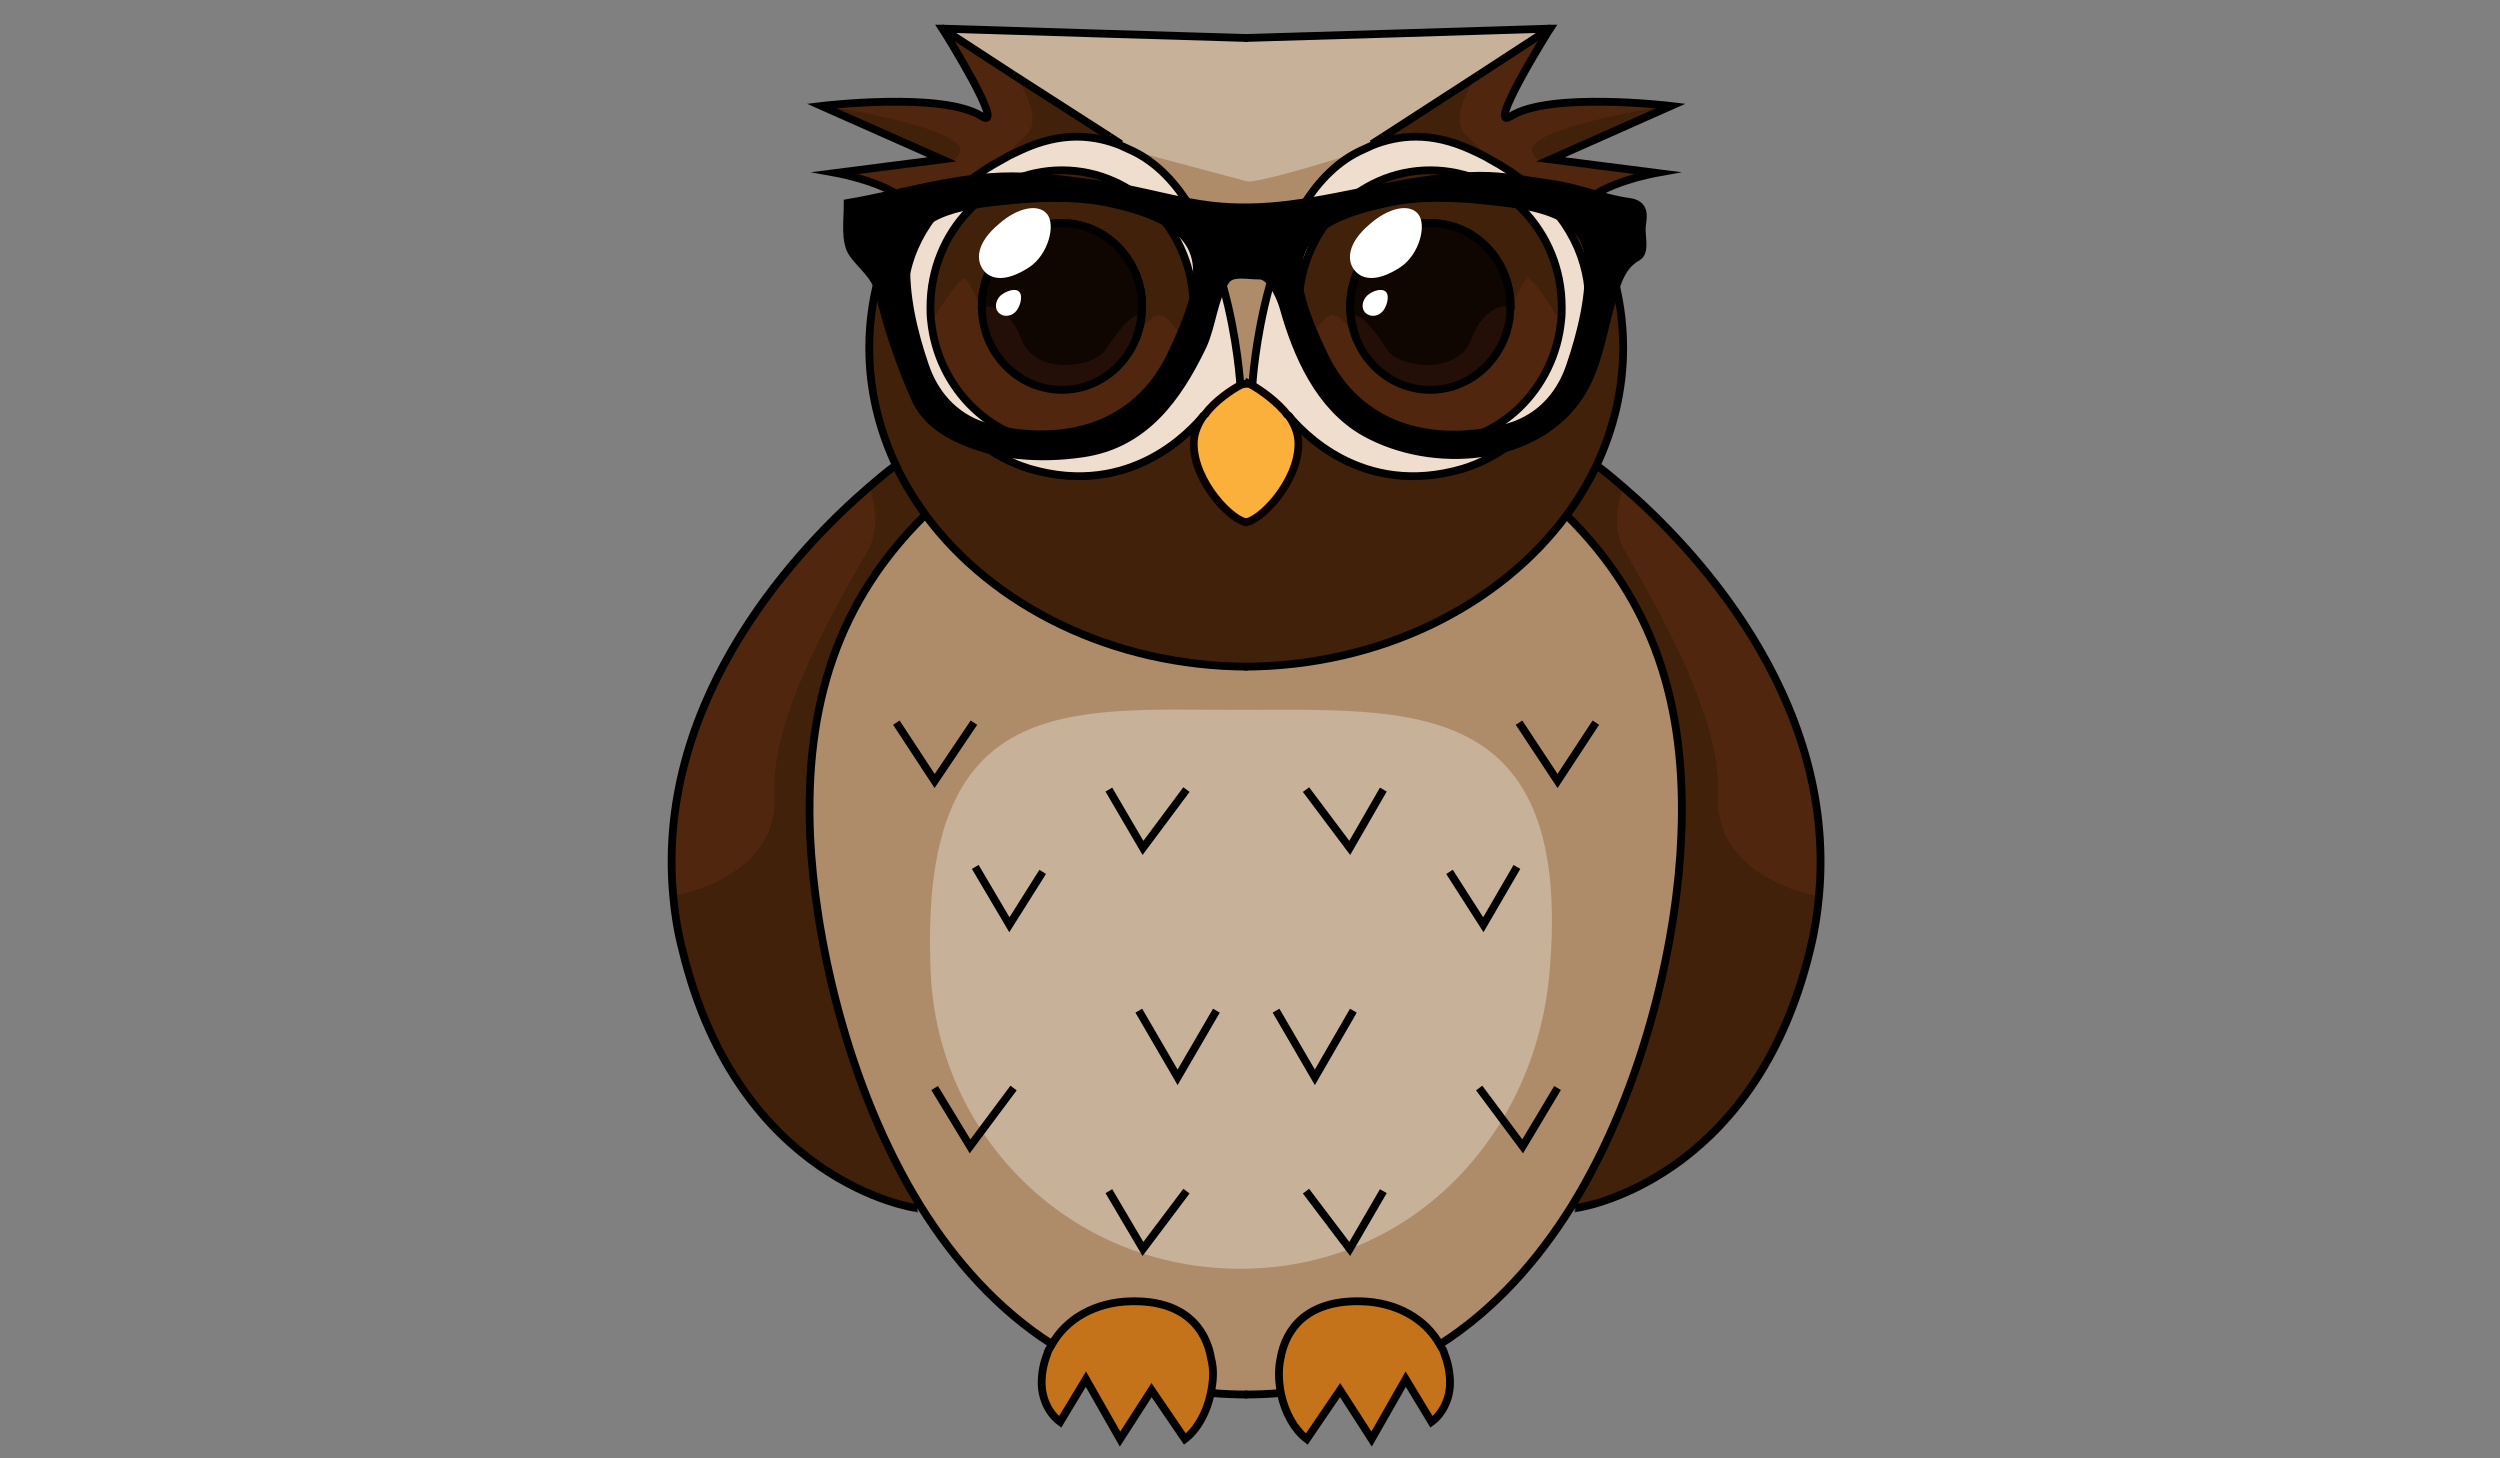 <?xml version="1.0" encoding="utf-8"?>
<!-- Generator: Adobe Illustrator 18.1.1, SVG Export Plug-In . SVG Version: 6.00 Build 0)  -->
<!DOCTYPE svg PUBLIC "-//W3C//DTD SVG 1.1//EN" "http://www.w3.org/Graphics/SVG/1.1/DTD/svg11.dtd">
<svg version="1.1" id="Vrstva_1" xmlns="http://www.w3.org/2000/svg" xmlns:xlink="http://www.w3.org/1999/xlink" x="0px" y="0px"
	 viewBox="0 0 960 560" enable-background="new 0 0 960 560" xml:space="preserve">
<rect x="0" y="0" width="960" height="560" fill="#808080" stroke="none"/>
<g id="Vrstva_1_2_">
	<g id="Vrstva_1_1_" display="none">
		<path display="inline" fill="none" stroke="#000000" stroke-miterlimit="10" d="M478.5,12.6"/>
		<rect x="93.8" y="-275.4" display="inline" fill="none" stroke="#0A0000" stroke-miterlimit="10" width="772.4" height="974.5"/>
	</g>
	<g id="base">
		<path fill="#AF8C69" d="M479.1,256c52.2-0.2,98-23.5,123.6-58.1l0.2,0.2c33.3,32.8,46.4,72.1,44,123.4
			c-1.7,36.8-13.1,95.1-42.1,141.9c-13.1,21-29.7,39.8-50.5,53l0,0c-5.5-10.3-17-16.7-30.5-17c-20.2-0.5-28.9,10.1-30.9,22.1l0,0
			c-0.8,4.6-0.6,9.3,0.3,13.9c-4.6,0.5-9.3,0.6-14,0.6s-9.5-0.2-14-0.6c0.9-4.6,1.1-9.3,0.3-13.9l0,0c-2.1-12-10.9-22.6-30.9-22.1
			c-13.3,0.2-24.9,6.8-30.5,17l0,0c-20.8-13.3-37.4-32-50.5-53c-29-46.9-40.7-105.1-42.4-141.9c-2.2-51.1,10.9-90.7,44-123.4
			l0.2-0.2C381,232.7,426.8,255.9,479.1,256z"/>
	</g>
	<g id="mirror">
		<g>
			<g>
				<g id="XMLID_13_">
					<g id="fill_x5F_bottom_12_">
						<path fill="#C4731A" d="M434.5,499.2c27.8-0.6,34.1,19.7,30.6,36c-1.6,7.6-5.4,14-9.9,17.4l-12.8-18.8l-12.1,18.8l-12.9-23
							l-9.9,16.4c-4.1-3-7.1-8.7-7.1-15c0-5.4,1.3-10.3,3.6-14.4C409.7,506,421.1,499.3,434.5,499.2z"/>
						<path fill="#AF8C69" d="M479.1,499.2v36.6c-4.7,0-9.5-0.2-14-0.6c3.5-16.3-3-36.6-30.6-36c-13.3,0.2-24.8,6.8-30.5,17l0,0
							c-20.8-13.3-37.4-32-50.5-53c-29-46.9-40.7-105.1-42.4-141.9c-2.2-51.1,10.9-90.7,44-123.4l0.2-0.2
							c25.7,34.7,71.5,57.9,123.6,58.1v36.4c0,0-68,5.5-80.3-15.1c-16.6-27.5-40.6-35-62.6-23c-27.6,14.7,1.1,177.8,22.2,193
							c27.6,19.7,42.9-0.8,62.3,21.1C438.6,488.8,455.6,488.5,479.1,499.2z"/>
						<path fill="#42210B" d="M395.5,180c38.8,11.5,62.3-14.7,66.9-20.4c-2.2,3.2-3.8,6.8-3.9,10.9c-0.2,14.8,15,30.3,20.7,30.3V256
							c-52.2-0.2-98-23.5-123.6-58.1c-4.4-6.2-8.4-12.5-11.4-19.1c-6.6-14-10.3-29.2-10.3-45.3c0-10.4,1.6-20.7,4.6-30.5
							c0.6-2.2,1.3-4.4,2.2-6.5c3-7.3,7.4-15.5,8.5-17.8c0,0,0-0.2,0.2-0.2c0.2-0.2,0.2-0.5,0.2-0.5c-6.8-8.4-27.9-12-27.9-12
							l40.6-5.2l-46.5-20.4c0,0,46.2-5.5,61.4,3.9c9.9,6.3-14.5-32.7-15-33.6l68.5,44.2l-0.2,0.5c-10.3-3.9-22.4-5.4-37.9,1.7
							c-2.2,0.9-4.6,2.2-6.6,3.3C316.5,97.8,353.5,167.5,395.5,180z"/>
						<path fill="#C7B299" d="M479.1,14.6v131.9c0,0-1.1,0.6-2.8,1.4c0,0-3.9-71.5-40.9-89.9c-1.7-0.8-3.5-1.6-5.2-2.4l0.2-0.5
							L361.9,11l0,0l60.7,1.7L479.1,14.6z"/>
						<path fill="#EFDECE" d="M395.5,180c-42.1-12.5-79.2-82.4-9.6-119.1c2.1-1.3,4.4-2.2,6.6-3.3c15.5-7.1,27.8-5.7,37.9-1.7
							c1.7,0.8,3.6,1.6,5.2,2.4c36.9,18.3,40.9,89.9,40.9,89.9c-3.5,1.7-9.2,5.5-13.1,10.7c0,0-0.2,0.5-0.8,0.9
							C457.8,165.3,434.5,191.7,395.5,180z M455.6,135.2C455.6,135.2,455.6,134.8,455.6,135.2c1.9-5.5,2.8-11.2,2.8-17.2
							c0-29-22.6-52.5-50.5-52.5S357.4,89,357.4,118s22.6,52.5,50.5,52.5C430.1,170.5,448.8,155.7,455.6,135.2z"/>
						<path fill="#42210B" d="M407.8,85.8c-17,0-30.8,14.4-30.8,32c0,17.8,13.9,32,30.8,32c17,0,30.8-14.4,30.8-32
							C438.7,100.1,424.9,85.8,407.8,85.8z M357.3,117.7c0-29,22.6-52.5,50.5-52.5s50.5,23.5,50.5,52.5c0,6.2-0.9,11.8-2.8,17.2
							c0,0,0,0,0,0.2c-6.8,20.5-25.7,35.3-47.7,35.3C379.9,170.5,357.3,146.7,357.3,117.7z"/>
						<path fill="#0F0602" d="M377,117.7c0-17.8,13.9-32,30.8-32c17,0,30.8,14.4,30.8,32c0,17.8-13.9,32-30.8,32
							C390.9,150,377,135.5,377,117.7z"/>
						<path fill="#42210B" d="M262.2,365.1c-26.4-109,82.1-186.4,82.1-186.4c3.2,6.8,7.1,13.1,11.4,19.1l-0.2,0.2
							c-33.3,32.8-46.4,72.3-44.2,123.4c1.7,36.8,13.1,95.1,42.4,141.9l-1.1,0.8l0,0C350.9,464.2,283.8,453.7,262.2,365.1z"/>
						<path fill="#FBB03B" d="M479.1,146.5v54.3c-5.7,0-20.8-15.5-20.7-30.3c0-4.1,1.7-7.7,3.9-10.9c0.6-0.6,0.8-0.9,0.8-0.9
							c3.9-5.2,9.9-8.8,13.1-10.7C478.2,147,479.1,146.5,479.1,146.5z"/>
						<path fill="#51260E" d="M348.6,79.6c0.2-0.2,0.2-0.5,0.3-0.6c-1.1,2.2-5.5,10.3-8.5,17.8C342.8,90.8,345.5,85.1,348.6,79.6z"
							/>
						<g id="fill_x5F_bottom_15_">
							<path fill="#C4731A" d="M522.5,499.2c-27.8-0.6-34.1,19.7-30.6,36c1.6,7.6,5.4,14,9.9,17.4l12.8-18.8l12.1,18.8l12.9-23
								l9.9,16.4c4.1-3,7.1-8.7,7.1-15c0-5.4-1.3-10.3-3.6-14.4C547.3,506,535.9,499.3,522.5,499.2z"/>
							<path fill="#AF8C69" d="M477.9,499.2v36.6c4.7,0,9.5-0.2,14-0.6c-3.5-16.3,3-36.6,30.6-36c13.3,0.2,24.8,6.8,30.5,17l0,0
								c20.8-13.3,37.4-32,50.5-53c29-46.9,40.7-105.1,42.4-141.9c2.2-51.1-10.9-90.7-44-123.4l-0.2-0.2
								c-25.7,34.7-71.5,57.9-123.6,58.1v36.4c0,0,68,5.5,80.3-15.1c16.6-27.5,40.6-35,62.6-23c27.6,14.7-1.1,177.8-22.2,193
								c-27.3,19.7-42.9-0.8-62.3,21.1C518.6,488.8,501.4,488.5,477.9,499.2z"/>
							<path fill="#42210B" d="M561.5,180c-38.8,11.5-62.3-14.7-66.9-20.4c2.2,3.2,3.8,6.8,3.9,10.9c0.2,14.8-15,30.3-20.7,30.3V256
								c52.2-0.2,98-23.5,123.6-58.1c4.6-6.2,8.4-12.5,11.5-19.1c6.6-14,10.3-29.2,10.3-45.3c0-10.4-1.6-20.7-4.6-30.5
								c-0.6-2.2-1.3-4.4-2.2-6.5c-2.8-7.3-7.4-15.5-8.5-17.8c0,0,0-0.2-0.2-0.2c-0.2-0.2-0.2-0.5-0.2-0.5c6.8-8.4,27.9-12,27.9-12
								l-40.6-5.2L641,40.3c0,0-46.2-5.5-61.4,3.9c-9.9,6.3,14.5-32.7,15-33.6l-68.5,44.2l0.2,0.5c10.3-3.9,22.4-5.4,37.9,1.7
								c2.2,0.9,4.6,2.2,6.6,3.3C640.7,97.8,603.8,167.5,561.5,180z"/>
							<path fill="#C7B299" d="M473.9,14.6l3.9,131.9c0,0,1.1,0.6,2.8,1.4c0,0,3.9-71.5,40.9-89.9c1.7-0.8,3.5-1.6,5.2-2.4l-0.2-0.5
								L595,10.9l0,0l-61.1,1.7L473.9,14.6z"/>
							<path fill="#EFDECE" d="M561.5,180c42.1-12.5,79.2-82.4,9.6-119.1c-2.1-1.3-4.4-2.2-6.6-3.3c-15.5-7.1-27.8-5.7-37.9-1.7
								c-1.7,0.8-3.6,1.6-5.2,2.4c-36.9,18.3-40.9,89.9-40.9,89.9c3.5,1.7,9.2,5.5,13.1,10.7c0,0,0.2,0.5,0.8,0.9
								C499.2,165.3,522.8,191.7,561.5,180z M501.5,135.2C501.4,135.2,501.4,134.8,501.5,135.2c-1.9-5.5-2.8-11.2-2.8-17.2
								c0-29,22.6-52.5,50.5-52.5S599.7,89,599.7,118s-22.6,52.5-50.5,52.5C527.1,170.5,508.3,155.7,501.5,135.2z"/>
							<path fill="#42210B" d="M549.2,85.8c17,0,30.8,14.4,30.8,32c0,17.8-13.9,32-30.8,32c-17,0-30.8-14.4-30.8-32
								S532.2,85.8,549.2,85.8z M599.7,117.7c0-29-22.6-52.5-50.5-52.5s-50.5,23.5-50.5,52.5c0,6.2,0.9,11.8,2.8,17.2c0,0,0,0,0,0.2
								c6.8,20.5,25.7,35.3,47.7,35.3C577.1,170.5,599.7,146.7,599.7,117.7z"/>
							<path fill="#0F0602" d="M580,117.7c0-17.8-13.9-32-30.8-32c-17,0-30.8,14.4-30.8,32c0,17.8,13.9,32,30.8,32
								C566.2,150,580,135.5,580,117.7z"/>
							<path fill="#42210B" d="M694.8,365.1c26.4-109-81.7-186.4-81.7-186.4c-3.2,6.8-7.1,13.1-11.5,19.1l0.2,0.2
								c33.3,32.7,46.5,72.1,44,123.2c-1.7,36.8-13.1,95.1-42.4,141.9l1.1,0.8l0,0C606.5,464.2,673.5,453.7,694.8,365.1z"/>
							<path fill="#FBB03B" d="M477.9,146.5v54.3c5.7,0,20.8-15.5,20.7-30.3c0-4.1-1.7-7.7-3.9-10.9c-0.6-0.6-0.8-0.9-0.8-0.9
								c-3.9-5.2-9.9-8.8-13.1-10.7C479.1,147,477.9,146.5,477.9,146.5z"/>
							<path fill="#51260E" d="M608.4,79.6c-0.2-0.2-0.2-0.5-0.3-0.6c1.1,2.2,5.7,10.3,8.5,17.8C614.4,90.8,611.5,85.1,608.4,79.6z"
								/>
						</g>
						<path fill="#C7B299" d="M595,373.6c-5.5,62.5-53.2,113.6-118.8,113.6s-116-51-118.8-113.6c-4.9-108.6,53.2-101,118.8-101
							S604.4,267.1,595,373.6z"/>
					</g>
					<g id="fill_x5F_top_12_">
						<path display="none" fill="#AF8C69" d="M479.1,499.2v36.6c-4.7,0-9.5-0.2-14-0.6c0.9-4.6,1.1-9.3,0.3-13.9l0,0
							c-2.1-12-10.9-22.6-30.9-22.1c-13.3,0.2-24.9,6.8-30.5,17l0,0c-20.8-13.3-37.4-32-50.5-53c-29-46.9-40.7-105.1-42.4-141.9
							c-2.2-51.1,10.9-90.7,44-123.4l0.2-0.2c25.7,34.7,71.3,57.9,123.6,58.1v243.3L479.1,499.2L479.1,499.2z"/>
						<path fill="#FBB03B" d="M479.1,147v54c-5.7,0-20.8-15.5-20.7-30.3c0-4.1,1.7-7.7,3.9-10.9c0.6-0.6,0.8-0.9,0.8-0.9
							c3.9-5.2,9.9-8.8,13.1-10.7C477.9,147,479.1,147,479.1,147z"/>
						<path fill="#AF8C69" d="M479.1,69.7l2.5,1.6l-2.2,74.8c0,0-1.7,0.9-3.5,1.9c0,0-3.9-68.5-40.9-86.9c-1.7-0.8-3.5-1.6-5.2-2.4
							l0.2-0.5l-4.4-2.8"/>
						<path fill="#EFDECE" d="M455.5,135.2C455.5,135.2,455.6,134.8,455.5,135.2c1.9-5.5,2.8-11.2,2.8-17.2
							c0-29-22.6-52.5-50.5-52.5S357.3,89,357.3,118c0,1.7,0,3.3,0.2,4.9c2.5,26.7,24.1,47.7,50.3,47.7
							C429.9,170.5,448.7,155.7,455.5,135.2z M347.5,107.7c2.7-17,13.9-33.9,38.2-46.9c2.1-1.3,4.4-2.2,6.6-3.3
							c15.5-7.1,27.8-5.7,37.9-1.7c1.7,0.8,3.5,1.6,5.2,2.4c36.9,18.3,40.9,89.9,40.9,89.9c-3.5,1.7-9.2,5.5-13.1,10.7
							c0,0-0.2,0.5-0.8,0.9c-4.6,5.5-27.9,31.9-66.9,20.4C368.1,171.8,342.8,139.4,347.5,107.7z"/>
						<path fill="#C4731A" d="M464.9,535.2c-1.6,7.6-5.4,14-9.9,17.4l-12.8-18.8l-12.1,18.8l-13.1-23l-9.9,16.4
							c-4.1-3-7.1-8.7-7.1-15c0-3.9,0.8-7.7,2.1-11c0,0,11.5-8.4,19.6-8.4c18.5,0,24.1,11.5,33.6,11.5c5.7,0,9-1.4,9-1.4l0.8-0.2
							l0,0C466.2,525.9,465.9,530.6,464.9,535.2z"/>
						<path fill="#51260E" d="M445.8,121.1c3.9,0.9,10.1,11,9.6,14c0,0,0,0,0,0.2c-6.8,20.5-25.7,35.3-47.7,35.3
							c-26.2,0-47.8-21-50.3-47.7h0.8c0,0,9.9-16.4,12.1-15.9c2.2,0.5,6.5,12,6.5,12l0,0c0.6,17.2,14.2,31.1,30.8,31.1
							c12.8,0,23.5-8,28.2-19.4l0,0C436.5,129.8,441.9,120,445.8,121.1z"/>
						<path fill="#230F07" d="M438.6,120.5c-0.2,3.6-1.1,6.9-2.2,10.1l0,0c-4.7,11.5-15.6,19.4-28.2,19.4
							c-16.7,0-30.1-13.9-30.8-31.1c0-0.5,0-0.8,0-1.3c0,0,9.6-1.6,14.7,12.5c5.2,14.2,27.6,11.2,32.3,4.4
							C429,127.6,434.2,120.5,438.6,120.5z"/>
						<path fill="#51260E" d="M349.1,78.8c0.2-0.2,0.2-0.5,0.2-0.5c-6.8-8.4-27.9-12-27.9-12l40.6-5.2c0,0,4.1,2.8,6.5-2.4
							c4.6-9.5-52.9-18.3-52.9-18.3s46.2-5.5,61.4,3.9c9.9,6.3-14.5-32.7-15-33.6l27.3,17.5l0,0c0.6,0.8,12.1,17,4.7,23.7
							c-4.7,4.4-8.4,8.4-8.4,8.4c-24.3,12.8-35.5,29.8-38.2,46.9c-0.9-0.2-1.7-0.5-2.5-0.8c-3.9-2.2-6.6-3.6-6.8-3.8
							c0.6-2.2,1.3-4.4,2.2-6.5C343.4,89.2,347.7,81.2,349.1,78.8C349.1,79,349.1,78.8,349.1,78.8z"/>
						<path fill="#51260E" d="M348.6,79.6c0.2-0.2,0.2-0.5,0.3-0.6c-1.1,2.2-5.5,10.3-8.5,17.8C342.6,90.8,345.5,85.1,348.6,79.6z"
							/>
						<path fill="#51260E" d="M333.7,187.1c0,0,5.4,13.1,0,23.4s-38.2,61.9-36.3,94.4c1.9,32.7-38.8,39.1-38.8,39.1
							C251.4,266.3,309.5,207.7,333.7,187.1z"/>
						<g id="fill_x5F_top_15_">
							<path display="none" fill="#AF8C69" d="M477.9,499.2v36.6c4.7,0,9.5-0.2,14-0.6c-0.9-4.6-1.1-9.3-0.3-13.9l0,0
								c2.1-12,10.9-22.6,30.9-22.1c13.3,0.2,24.9,6.8,30.5,17l0,0c20.8-13.3,37.4-32,50.5-53c29-46.9,40.7-105.1,42.1-141.9
								c2.2-51.1-10.9-90.7-44-123.4l-0.2-0.2c-25.7,34.7-71.3,57.9-123.6,58.1L477.9,499.2L477.9,499.2z"/>
							<path fill="#FBB03B" d="M477.9,147v54c5.7,0,20.8-15.5,20.7-30.3c0-4.1-1.7-7.7-3.9-10.9c-0.6-0.6-0.8-0.9-0.8-0.9
								c-3.9-5.2-9.9-8.8-13.1-10.7C479.1,147,477.9,147,477.9,147z"/>
							<path fill="#AF8C69" d="M477.6,69.5l0.3,77c0,0,1.1,0.5,2.8,1.4c0,0,3.9-68.5,40.9-86.9c1.7-0.8,3.5-1.6,5.2-2.4l-0.2-0.5
								l4.4-2.8C529.6,56,480.4,71.9,477.6,69.5z"/>
							<path fill="#EFDECE" d="M501.5,135.2C501.5,135.2,501.5,134.8,501.5,135.2c-1.9-5.5-2.8-11.2-2.8-17.2
								c0-29,22.6-52.5,50.5-52.5S599.7,89,599.7,118c0,1.7,0,3.3-0.2,4.9c-2.5,26.7-24,47.7-50.3,47.7
								C527.1,170.5,508.3,155.7,501.5,135.2z M609.5,107.7c-2.7-17-13.9-33.9-38-46.9c-2.1-1.3-4.4-2.2-6.6-3.3
								c-15.5-7.1-27.8-5.7-37.9-1.7c-1.7,0.8-3.5,1.6-5.2,2.4c-37,18.3-40.9,89.9-40.9,89.9c3.5,1.7,9.2,5.5,13.1,10.7
								c0,0,0.2,0.5,0.8,0.9c4.6,5.5,27.9,31.9,66.9,20.4C589.1,171.8,614.4,139.4,609.5,107.7z"/>
							<path fill="#C4731A" d="M491.9,535.2c1.6,7.6,5.4,14,9.9,17.4l12.8-18.8l12.1,18.8l13.1-23l9.9,16.4c4.1-3,7.1-8.7,7.1-15
								c0-3.9-0.8-7.7-2.1-11c0,0-11.5-8.4-19.6-8.4c-18.5,0-24.1,11.5-33.6,11.5c-5.7,0-9-1.4-9-1.4l-0.8-0.2l0,0
								C490.8,525.9,491,530.6,491.9,535.2z"/>
							<path fill="#51260E" d="M511.2,121.1c-3.9,0.9-10.1,11-9.6,14c0,0,0,0,0,0.2c6.8,20.5,25.7,35.3,47.7,35.3
								c26.4,0,47.8-21,50.3-47.7h-0.8c0,0-9.9-16.4-12.1-15.9c-2.2,0.5-6.5,12-6.5,12l0,0c-0.6,17.2-14.2,31.1-30.8,31.1
								c-12.8,0-23.5-8-28.2-19.4l0,0C520.5,129.8,515.1,120,511.2,121.1z"/>
							<path fill="#230F07" d="M518.6,120.5c0.2,3.6,1.1,6.9,2.2,10.1l0,0c4.7,11.5,15.6,19.4,28.2,19.4c16.7,0,30.1-13.9,30.8-31.1
								c0-0.5,0-0.8,0-1.3c0,0-9.6-1.6-14.7,12.5c-5.2,14.2-27.6,11.2-32.3,4.4C528.4,127.6,523,120.5,518.6,120.5z"/>
							<path fill="#51260E" d="M607.9,78.8c-0.2-0.2-0.2-0.5-0.2-0.5c6.8-8.4,27.9-12,27.9-12L595,61.1c0,0-4.1,2.8-6.5-2.4
								c-4.6-9.5,52.9-18.3,52.9-18.3s-46.2-5.5-61.4,3.9c-9.9,6.3,14.5-32.7,15-33.6l-27.3,17.5l0,0c-0.6,0.8-12.1,17-4.7,23.7
								c4.7,4.4,8.4,8.4,8.4,8.4c24.3,12.8,35.5,29.8,38,46.9c0.9-0.2,1.7-0.5,2.5-0.8c3.9-2.2,6.6-3.6,6.8-3.8
								c-0.6-2.2-1.3-4.4-2.2-6.5C613.6,89.2,609.3,81.2,607.9,78.8C608.1,79,607.9,78.8,607.9,78.8z"/>
							<path fill="#51260E" d="M608.5,79.6c-0.2-0.2-0.2-0.5-0.3-0.6c1.1,2.2,5.5,10.3,8.5,17.8C614.4,90.8,611.7,85.1,608.5,79.6z"
								/>
							<path fill="#51260E" d="M623.4,187.1c0,0-5.4,13.1,0,23.4s38.2,61.9,36.3,94.4c-1.9,32.7,38.8,39.3,38.8,39.3
								C705.6,266.3,647.7,207.7,623.4,187.1z"/>
						</g>
					</g>
					<g id="outlines_12_">
						<path fill="none" stroke="#000000" stroke-width="3" stroke-miterlimit="10" d="M349.1,78.8c0.9-1.4,2.1-2.8,3.5-3.9"/>
						<path fill="none" stroke="#000000" stroke-width="3" stroke-miterlimit="10" d="M338.2,103.1c0.6-2.2,1.3-4.4,2.2-6.5"/>
						<ellipse fill="none" stroke="#000000" stroke-width="3" stroke-miterlimit="10" cx="407.8" cy="117.7" rx="30.8" ry="32"/>
						<path fill="none" stroke="#000000" stroke-width="3" stroke-miterlimit="10" d="M479.1,256c-52.2-0.2-98-23.5-123.6-58.1
							c-4.4-6.2-8.4-12.5-11.4-19.1c-6.6-14-10.3-29.2-10.3-45.3c0-10.4,1.6-20.7,4.6-30.5"/>
						<path fill="none" stroke="#0A0000" stroke-width="3" stroke-miterlimit="10" d="M462.7,159.1c3.9-5.2,10.3-9.5,13.6-11.2
							c1.7-0.9,5.4-0.5,5.4-0.5"/>
						<path fill="none" stroke="#0A0000" stroke-width="3" stroke-miterlimit="10" d="M479.1,200.6c-5.7,0-20.8-15.5-20.7-30.3
							c0-4.1,1.7-7.7,3.9-10.9"/>
						<path fill="none" stroke="#000000" stroke-width="3" stroke-miterlimit="10" d="M455.5,135.2c-6.8,20.5-25.7,35.3-47.7,35.3
							c-26.2,0-47.8-21-50.3-47.7c-0.2-1.6-0.2-3.3-0.2-4.9c0-29,22.6-52.5,50.5-52.5s50.5,23.5,50.5,52.5
							C458.3,123.8,457.4,129.6,455.5,135.2"/>
						<path fill="none" stroke="#000000" stroke-width="3" stroke-miterlimit="10" d="M377,118.9c0-0.5,0-0.8,0-1.3
							c0-17.8,13.9-32,30.8-32c16.9,0,30.8,14.4,30.8,32c0,0.9,0,1.7-0.2,2.5c-0.2,3.6-1.1,6.9-2.2,10.1"/>
						<path fill="none" stroke="#000000" stroke-width="3" stroke-miterlimit="10" d="M463,158.7c0,0-0.2,0.5-0.8,0.9
							c-4.6,5.5-27.9,31.9-66.9,20.4c-27.3-8.2-52.5-40.6-47.8-72.3c2.7-17,13.9-33.9,38.2-46.9c2.1-1.3,4.4-2.2,6.6-3.3
							c15.5-7.1,27.8-5.7,37.9-1.7c1.7,0.8,3.5,1.6,5.2,2.4c36.9,18.3,40.9,89.9,40.9,89.9"/>
						<polyline fill="none" stroke="#000000" stroke-width="3" stroke-miterlimit="10" points="361.9,11 422.8,12.9 479.1,14.6 
													"/>
						<line fill="none" stroke="#000000" stroke-width="3" stroke-miterlimit="10" x1="389.2" y1="28.8" x2="361.9" y2="11"/>
						<line fill="none" stroke="#000000" stroke-width="3" stroke-miterlimit="10" x1="426.1" y1="52.5" x2="389.2" y2="28.8"/>
						<line fill="none" stroke="#000000" stroke-width="3" stroke-miterlimit="10" x1="430.4" y1="55.3" x2="426.1" y2="52.5"/>
						<path fill="none" stroke="#000000" stroke-width="3" stroke-miterlimit="10" d="M362.5,11c0,0,0,0-0.6,0
							c0.6,0.9,24.9,39.9,15,33.6c-15-9.5-61.4-3.9-61.4-3.9l46.2,20.5l-40.6,5.2c0,0,21.1,3.8,27.9,12c0,0,0,0.2-0.2,0.5
							c0,0,0,0.2-0.2,0.2c-1.1,2.2-5.5,10.3-8.5,17.8c-0.9,2.4-1.7,4.6-2.2,6.5"/>
						<path fill="none" stroke="#000000" stroke-width="3" stroke-miterlimit="10" d="M404,516.2c-20.8-13.3-37.4-32-50.5-53
							c-29-46.9-40.7-105.1-42.4-141.9c-2.2-51.1,10.9-90.7,44-123.4"/>
						<path fill="none" stroke="#000000" stroke-width="3" stroke-miterlimit="10" d="M479.1,535.5c-4.7,0-9.5-0.2-14-0.6
							c-0.2,0-0.3,0-0.3,0"/>
						<path fill="none" stroke="#000000" stroke-width="3" stroke-miterlimit="10" d="M352.3,464.2h-0.2"/>
						<path fill="none" stroke="#000000" stroke-width="3" stroke-miterlimit="10" d="M343.9,178.7c0,0-3.9,2.8-10.3,8.4
							c-24.1,20.7-82.2,79.2-75.1,156.8c0.6,6.9,1.7,13.9,3.6,21.1c21.5,88.7,88.5,98.9,90.1,98.9l0,0"/>
						<path fill="none" stroke="#000000" stroke-width="3" stroke-miterlimit="10" d="M464.9,535.2c-1.6,7.6-5.4,14-9.9,17.4
							l-12.8-18.8l-12.1,18.8l-13.1-23l-9.9,16.4c-4.1-3-7.1-8.7-7.1-15c0-3.9,0.8-7.7,2.1-11c0.3-1.3,0.9-2.2,1.6-3.3
							c5.5-10.3,17-16.7,30.5-17c20.2-0.5,28.9,10.1,30.9,22.1l0,0C466.2,525.9,465.9,530.6,464.9,535.2z"/>
						<polyline fill="none" stroke="#000000" stroke-width="3" stroke-miterlimit="10" points="344.2,277.5 358.9,299.9 374,277.5 
													"/>
						<polyline fill="none" stroke="#000000" stroke-width="3" stroke-miterlimit="10" points="374.5,332.9 387.6,355.1 
							400.4,334.8 						"/>
						<polyline fill="none" stroke="#000000" stroke-width="3" stroke-miterlimit="10" points="425.8,303.2 438.9,325.6 
							455.6,303.2 						"/>
						<polyline fill="none" stroke="#000000" stroke-width="3" stroke-miterlimit="10" points="437.3,388.1 452.2,413.7 
							467.1,388.1 						"/>
						<polyline fill="none" stroke="#000000" stroke-width="3" stroke-miterlimit="10" points="358.9,417.8 372.5,440.2 
							389.2,417.8 						"/>
						<polyline fill="none" stroke="#000000" stroke-width="3" stroke-miterlimit="10" points="425.8,457.4 438.9,479.6 
							455.6,457.4 						"/>
						<path fill="none" stroke="#000000" stroke-width="3" stroke-miterlimit="10" d="M389.2,28.8L389.2,28.8"/>
						<g id="outlines_15_">
							<path fill="none" stroke="#000000" stroke-width="3" stroke-miterlimit="10" d="M607.9,78.8c-0.9-1.4-2.1-2.8-3.5-3.9"/>
							<path fill="none" stroke="#000000" stroke-width="3" stroke-miterlimit="10" d="M618.8,103.1c-0.6-2.2-1.3-4.4-2.2-6.5"/>
							<ellipse fill="none" stroke="#000000" stroke-width="3" stroke-miterlimit="10" cx="549.2" cy="117.7" rx="30.8" ry="32"/>
							<path fill="none" stroke="#000000" stroke-width="3" stroke-miterlimit="10" d="M477.9,256c52.2-0.2,98-23.5,123.6-58.1
								c4.6-6.2,8.4-12.5,11.5-19.1c6.6-14,10.3-29.2,10.3-45.3c0-10.4-1.6-20.7-4.6-30.5"/>
							<path fill="none" stroke="#0A0000" stroke-width="3" stroke-miterlimit="10" d="M494.6,159.6c-3.9-5.2-10.6-9.9-13.9-11.7
								c-1.7-0.9-2.8-1.4-2.8-1.4"/>
							<path fill="none" stroke="#0A0000" stroke-width="3" stroke-miterlimit="10" d="M477.9,200.6c5.7,0,20.8-15.5,20.7-30.3
								c0-4.1-1.7-7.7-3.9-10.9"/>
							<path fill="none" stroke="#000000" stroke-width="3" stroke-miterlimit="10" d="M501.5,135.2c6.8,20.5,25.7,35.3,47.7,35.3
								c26.4,0,47.8-21,50.3-47.7c0.2-1.6,0.2-3.3,0.2-4.9c0-29-22.6-52.5-50.5-52.5s-50.5,23.5-50.5,52.5
								C498.7,123.8,499.6,129.6,501.5,135.2"/>
							<path fill="none" stroke="#000000" stroke-width="3" stroke-miterlimit="10" d="M580.1,118.9c0-0.5,0-0.8,0-1.3
								c0-17.8-13.9-32-30.8-32s-30.8,14.4-30.8,32c0,0.9,0,1.7,0.2,2.5c0.2,3.6,1.1,6.9,2.2,10.1"/>
							<path fill="none" stroke="#000000" stroke-width="3" stroke-miterlimit="10" d="M494,158.7c0,0,0.2,0.5,0.8,0.9
								c4.6,5.5,27.9,31.9,66.9,20.4c27.3-8.2,52.5-40.6,47.8-72.3c-2.7-17-13.9-33.9-38-46.9c-2.1-1.3-4.4-2.2-6.6-3.3
								c-15.5-7.1-27.8-5.7-37.9-1.7c-1.7,0.8-3.5,1.6-5.2,2.4c-37,18.3-40.9,89.9-40.9,89.9"/>
							<polyline fill="none" stroke="#000000" stroke-width="3" stroke-miterlimit="10" points="595.1,11 534.4,12.9 477.9,14.6 
															"/>
							<line fill="none" stroke="#000000" stroke-width="3" stroke-miterlimit="10" x1="567.8" y1="28.8" x2="595.1" y2="11"/>
							<line fill="none" stroke="#000000" stroke-width="3" stroke-miterlimit="10" x1="531.2" y1="52.5" x2="567.8" y2="28.8"/>
							<line fill="none" stroke="#000000" stroke-width="3" stroke-miterlimit="10" x1="526.8" y1="55.3" x2="531.2" y2="52.5"/>
							<path fill="none" stroke="#000000" stroke-width="3" stroke-miterlimit="10" d="M594.6,11c0,0,0,0,0.6,0
								c-0.6,0.9-24.9,39.9-15,33.6c15-9.5,61.4-3.9,61.4-3.9l-46.2,20.5l40.6,5.2c0,0-21.1,3.8-27.9,12c0,0,0,0.2,0.2,0.5
								c0,0,0,0.2,0.2,0.2c1.1,2.2,5.5,10.3,8.5,17.8c0.9,2.4,1.7,4.6,2.2,6.5"/>
							<path fill="none" stroke="#000000" stroke-width="3" stroke-miterlimit="10" d="M553,516.2c20.8-13.3,37.4-32,50.5-53
								c29-46.9,40.7-105.1,42.1-141.9c2.2-51.1-10.9-90.7-44-123.4"/>
							<path fill="none" stroke="#000000" stroke-width="3" stroke-miterlimit="10" d="M477.9,535.5c4.7,0,9.5-0.2,14-0.6
								c0.2,0,0.3,0,0.3,0"/>
							<path fill="none" stroke="#000000" stroke-width="3" stroke-miterlimit="10" d="M604.7,464.2h0.2"/>
							<path fill="none" stroke="#000000" stroke-width="3" stroke-miterlimit="10" d="M613.1,178.7c0,0,3.9,2.8,10.3,8.4
								c24.1,20.7,82.2,79.4,75.1,156.8c-0.6,6.9-1.7,13.9-3.5,21.1c-21.5,88.7-88.5,98.9-90.1,98.9l0,0"/>
							<path fill="none" stroke="#000000" stroke-width="3" stroke-miterlimit="10" d="M491.9,535.2c1.6,7.6,5.4,14,9.9,17.4
								l12.8-18.8l12.1,18.8l13.1-23l9.9,16.4c4.1-3,7.1-8.7,7.1-15c0-3.9-0.8-7.7-2.1-11c-0.3-1.3-0.9-2.2-1.6-3.3
								c-5.5-10.3-17-16.7-30.5-17c-20.2-0.5-28.9,10.1-30.9,22.1l0,0C490.8,525.9,491,530.6,491.9,535.2z"/>
							<polyline fill="none" stroke="#000000" stroke-width="3" stroke-miterlimit="10" points="612.8,277.5 598.1,299.9 
								583.3,277.5 							"/>
							<polyline fill="none" stroke="#000000" stroke-width="3" stroke-miterlimit="10" points="582.5,332.9 569.6,355.1 
								556.6,334.8 							"/>
							<polyline fill="none" stroke="#000000" stroke-width="3" stroke-miterlimit="10" points="531.2,303.2 518.3,325.6 
								501.5,303.2 							"/>
							<polyline fill="none" stroke="#000000" stroke-width="3" stroke-miterlimit="10" points="519.7,388.1 504.9,413.7 490,388.1 
															"/>
							<polyline fill="none" stroke="#000000" stroke-width="3" stroke-miterlimit="10" points="598.1,417.8 584.7,440.2 568,417.8 
															"/>
							<polyline fill="none" stroke="#000000" stroke-width="3" stroke-miterlimit="10" points="531.2,457.4 518.3,479.6 
								501.5,457.4 							"/>
							<path fill="none" stroke="#000000" stroke-width="3" stroke-miterlimit="10" d="M567.8,28.8L567.8,28.8"/>
						</g>
					</g>
				</g>
			</g>
		</g>
	</g>
	<g id="top">
		<g id="eye_lens">
			<path id="eye_lens_2" fill="#FFFFFF" d="M402,82.1c3.5,4.1,0.6,15.5-6.6,20.4c-7.4,4.9-13.7,5.7-17.4,1.7
				c-3.5-4.1-3.2-10.9,5.7-18.3C390.5,79.9,398.5,78,402,82.1z"/>
			<path id="eye_lens_1" fill="#FFFFFF" d="M391.4,112.1c1.6,1.7,0.2,6.2-1.7,7.9c-1.9,1.7-4.7,1.7-6.3,0s-1.1-4.7,0.8-6.5
				C386.2,111.8,390,110.4,391.4,112.1z"/>
		</g>
		<g id="eye_lens_1_">
			<path id="eye_lens_2_1_" fill="#FFFFFF" d="M544.5,82.1c3.5,4.1,0.6,15.5-6.6,20.4c-7.4,4.9-13.7,5.7-17.4,1.7
				c-3.6-3.9-3.2-10.9,5.7-18.3C533.1,79.9,541,78,544.5,82.1z"/>
			<path id="eye_lens_1_1_" fill="#FFFFFF" d="M532.2,112.1c1.6,1.7,0.2,6.2-1.7,7.9c-1.9,1.7-4.7,1.7-6.3,0s-1.1-4.7,0.8-6.5
				C526.8,111.8,530.6,110.4,532.2,112.1z"/>
		</g>
	</g>
</g>
<g id="Vrstva_2">
	<g>
		<title>Layer 1</title>
		<path id="path2830" stroke="#000000" stroke-width="5" d="M568,68.5c-24.6,0.2-48.4,7.9-72.6,11c-10.1,1.3-20.5,1.6-30.6,0.4
			c-13.4-1.6-26.5-5.8-39.9-7.7c-12-1.7-24.2-3.5-36.2-3.5c-21.1-0.1-41.5,6.5-62.2,10.1c0,6.1-1.2,13.9,1.9,18.2
			c3.2,4.4,8.6,8.4,10,14.4c3.3,14.2,8,28.1,14,41.4c2.9,6.5,8.4,11,14.6,14.1c14.8,7.5,32.4,8.6,48.7,6.2
			c23.2-3.4,35.7-20.8,45.3-40.8c3.6-8.1,4-17.5,8.7-24.9c2.8-4.4,9.3-2.5,14-2.6c4.7,0,8.6,7.8,10.1,12.9
			c5.1,18.3,13.7,37.8,30.6,47.4c25.3,14.3,65.2,11.7,81.7-14.2c6.4-10.1,8.2-22.4,11.4-33.9c2-7,3.7-15.3,10.7-19.1
			c2.8-1.5,0.8-7.7,1.3-11.3c0.5-3.9,1.3-7.4-4.2-8.1c-9.7-1.3-19.1-5.4-28.9-6.8C586.7,70.3,577.5,68.4,568,68.5z M405,75
			c7,0,14,0.5,20.8,1.9c40.5,8.6,41.3,25.4,24.7,60c-13.6,28.2-41.7,35.3-70.1,28.5c-13.1-3.1-22-12.3-26.2-24.8
			c-4.5-13.2-7.8-27.3-7.1-41.3c1-18.6,22-21.3,37.1-23C391,75.6,398,75,405,75z M553,75c7,0,14,0.6,20.9,1.4c15,1.7,36,4.3,37.1,23
			c0.8,13.9-2.6,28-7.1,41.3c-4.2,12.6-13.2,21.7-26.2,24.8c-28.4,6.8-56.5-0.3-70.1-28.5c-16.7-34.7-15.9-51.4,24.7-60
			C539,75.5,546,74.9,553,75z"/>
	</g>
</g>
</svg>
